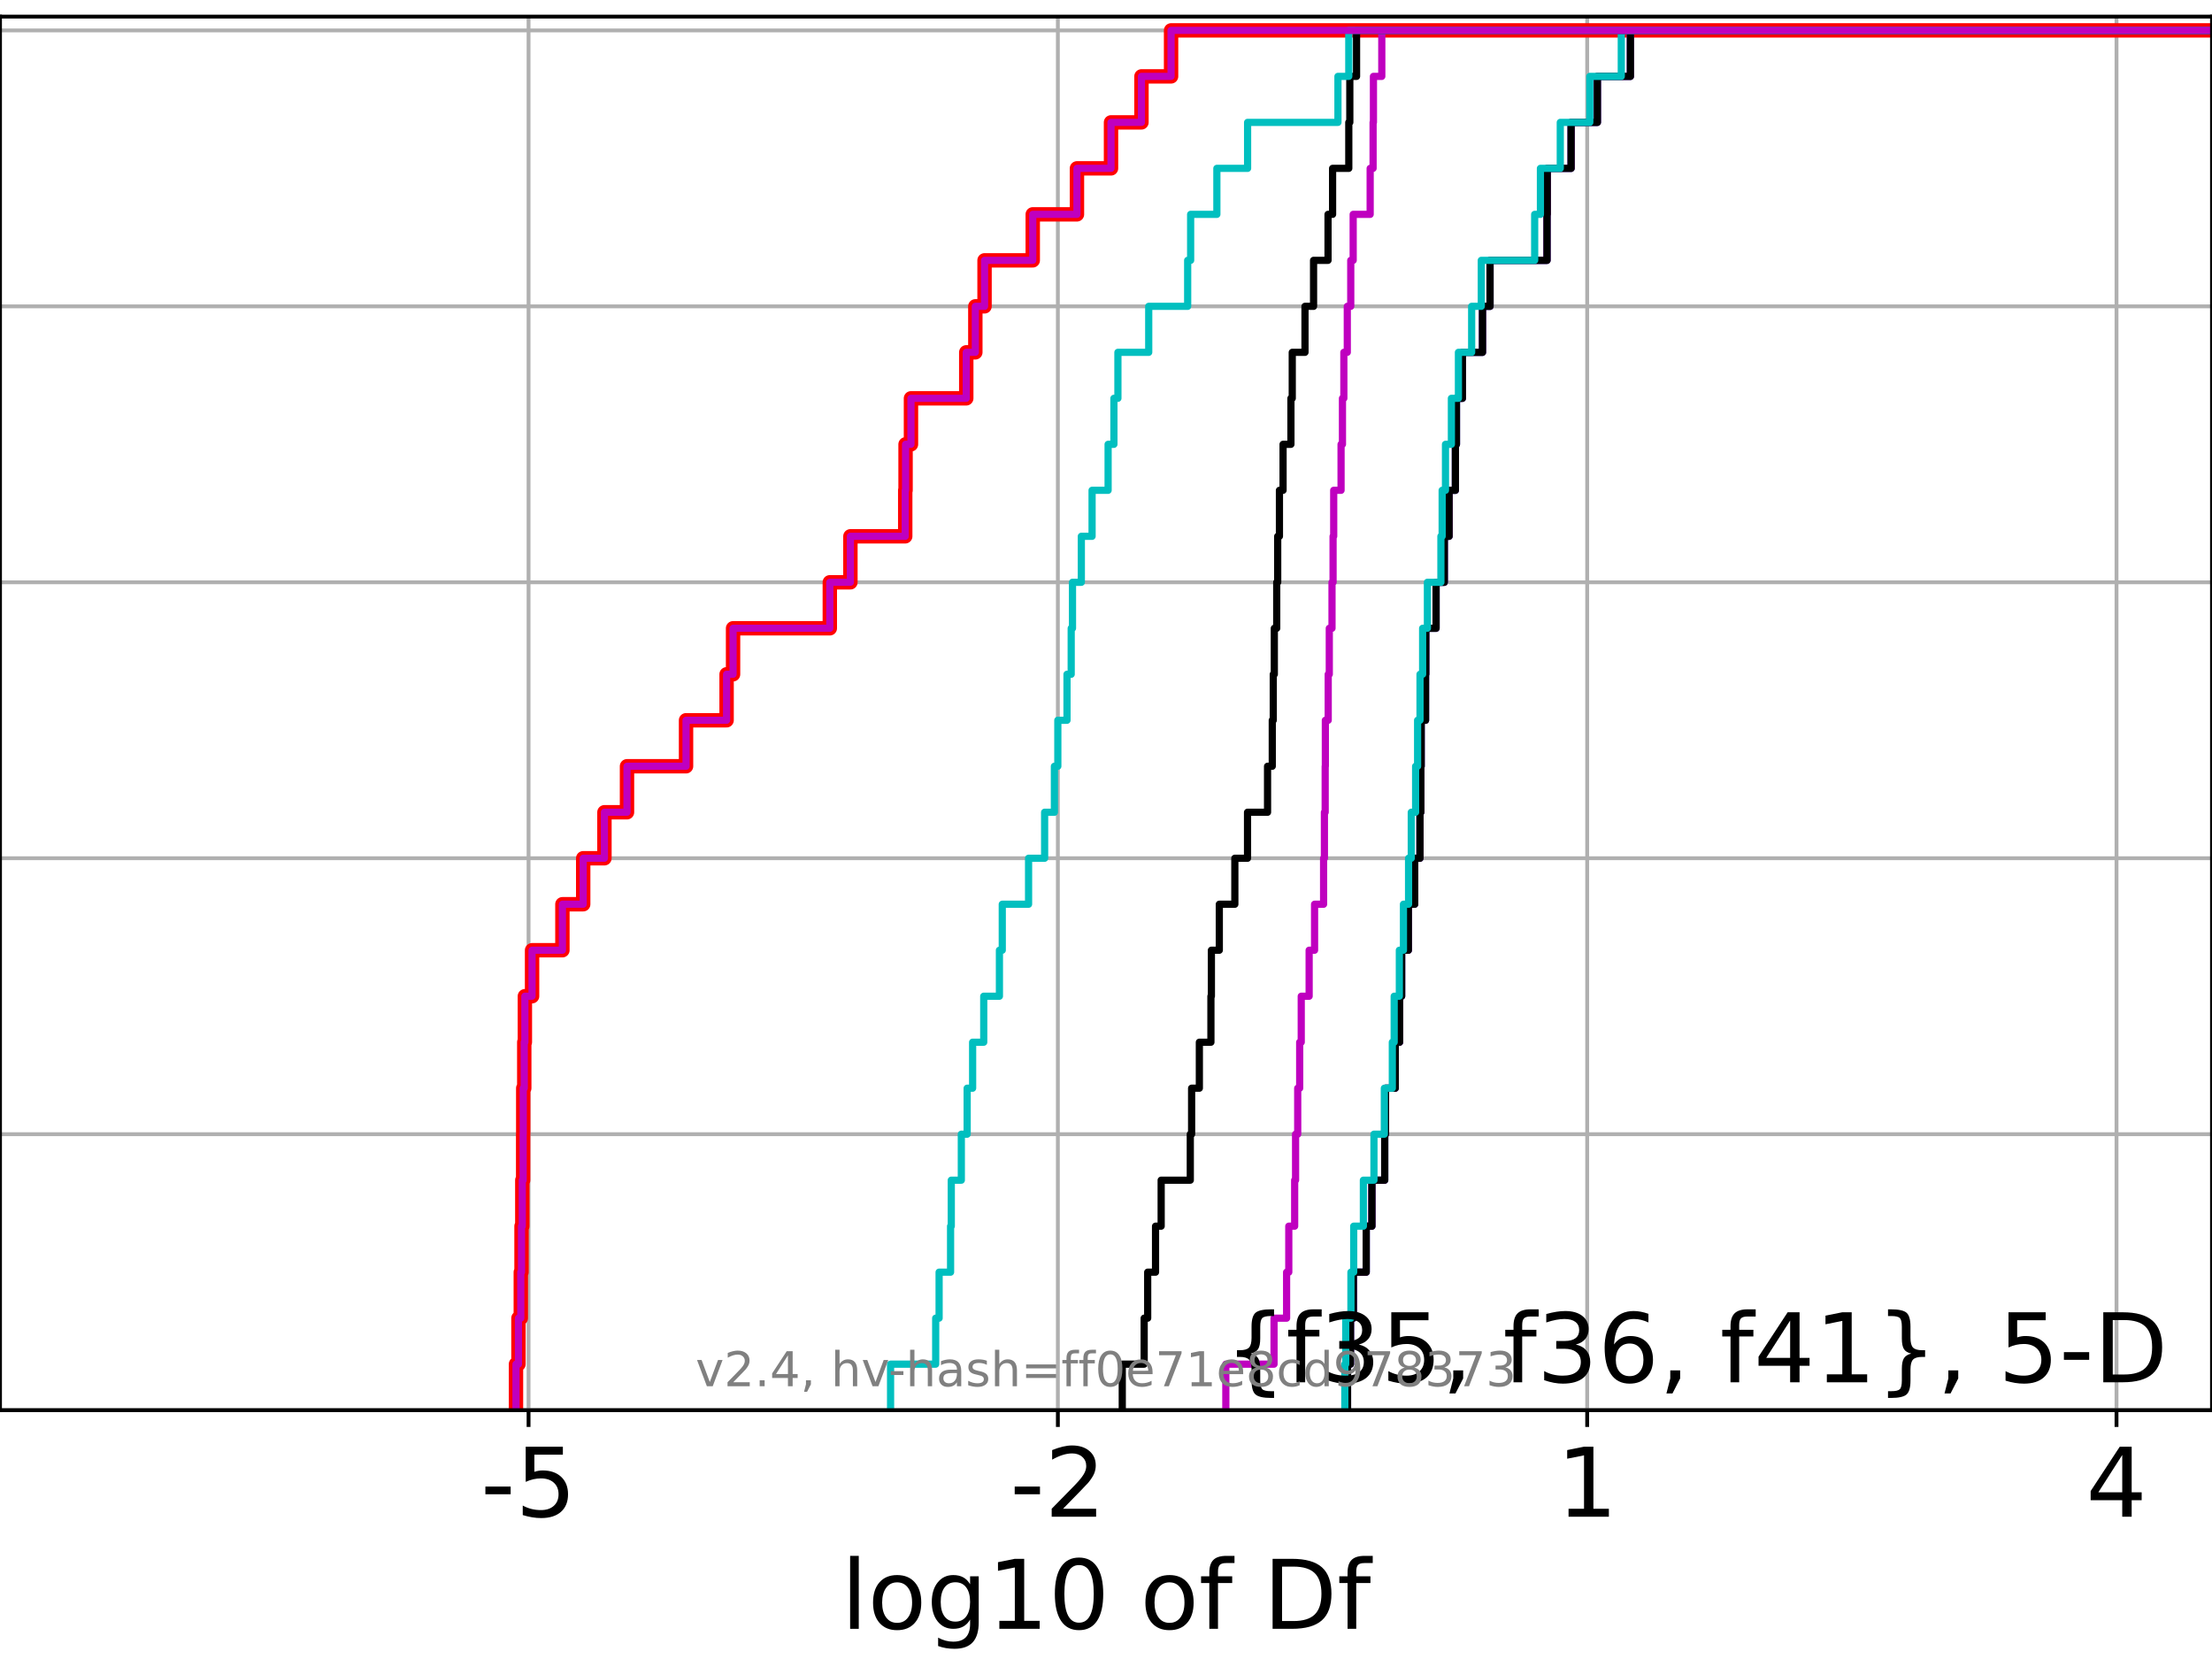 <?xml version="1.0" encoding="utf-8" standalone="no"?>
<!DOCTYPE svg PUBLIC "-//W3C//DTD SVG 1.1//EN"
  "http://www.w3.org/Graphics/SVG/1.1/DTD/svg11.dtd">
<!-- Created with matplotlib (https://matplotlib.org/) -->
<svg height="345.6pt" version="1.1" viewBox="0 0 460.8 345.6" width="460.8pt" xmlns="http://www.w3.org/2000/svg" xmlns:xlink="http://www.w3.org/1999/xlink">
 <defs>
  <style type="text/css">*{stroke-linecap:butt;stroke-linejoin:round;}</style>
 </defs>
 <g id="figure_1">
  <g id="patch_1">
   <path d="M 0 345.6 
L 460.8 345.6 
L 460.8 0 
L 0 0 
z
" style="fill:#ffffff;"/>
  </g>
  <g id="axes_1">
   <g id="patch_2">
    <path d="M 0 293.76 
L 460.8 293.76 
L 460.8 3.456 
L 0 3.456 
z
" style="fill:#ffffff;"/>
   </g>
   <g id="matplotlib.axis_1">
    <g id="xtick_1">
     <g id="line2d_1">
      <path clip-path="url(#p8b443d4c5a)" d="M 110.108 293.76 
L 110.108 3.456 
" style="fill:none;stroke:#b0b0b0;stroke-linecap:square;stroke-width:0.8;"/>
     </g>
     <g id="line2d_2">
      <defs>
       <path d="M 0 0 
L 0 3.5 
" id="med700e7040" style="stroke:#000000;stroke-width:0.8;"/>
      </defs>
      <g>
       <use style="stroke:#000000;stroke-width:0.8;" x="110.108" xlink:href="#med700e7040" y="293.76"/>
      </g>
     </g>
     <g id="text_1">
      <!-- -5 -->
      <g transform="translate(100.137 315.957)scale(0.2 -0.2)">
       <defs>
        <path d="M 4.891 31.391 
L 31.203 31.391 
L 31.203 23.391 
L 4.891 23.391 
z
" id="DejaVuSans-45"/>
        <path d="M 10.797 72.906 
L 49.516 72.906 
L 49.516 64.594 
L 19.828 64.594 
L 19.828 46.734 
Q 21.969 47.469 24.109 47.828 
Q 26.266 48.188 28.422 48.188 
Q 40.625 48.188 47.75 41.5 
Q 54.891 34.812 54.891 23.391 
Q 54.891 11.625 47.562 5.094 
Q 40.234 -1.422 26.906 -1.422 
Q 22.312 -1.422 17.547 -0.641 
Q 12.797 0.141 7.719 1.703 
L 7.719 11.625 
Q 12.109 9.234 16.797 8.062 
Q 21.484 6.891 26.703 6.891 
Q 35.156 6.891 40.078 11.328 
Q 45.016 15.766 45.016 23.391 
Q 45.016 31 40.078 35.438 
Q 35.156 39.891 26.703 39.891 
Q 22.75 39.891 18.812 39.016 
Q 14.891 38.141 10.797 36.281 
z
" id="DejaVuSans-53"/>
       </defs>
       <use xlink:href="#DejaVuSans-45"/>
       <use x="36.084" xlink:href="#DejaVuSans-53"/>
      </g>
     </g>
    </g>
    <g id="xtick_2">
     <g id="line2d_3">
      <path clip-path="url(#p8b443d4c5a)" d="M 220.374 293.76 
L 220.374 3.456 
" style="fill:none;stroke:#b0b0b0;stroke-linecap:square;stroke-width:0.8;"/>
     </g>
     <g id="line2d_4">
      <g>
       <use style="stroke:#000000;stroke-width:0.8;" x="220.374" xlink:href="#med700e7040" y="293.76"/>
      </g>
     </g>
     <g id="text_2">
      <!-- -2 -->
      <g transform="translate(210.404 315.957)scale(0.2 -0.2)">
       <defs>
        <path d="M 19.188 8.297 
L 53.609 8.297 
L 53.609 0 
L 7.328 0 
L 7.328 8.297 
Q 12.938 14.109 22.625 23.891 
Q 32.328 33.688 34.812 36.531 
Q 39.547 41.844 41.422 45.531 
Q 43.312 49.219 43.312 52.781 
Q 43.312 58.594 39.234 62.25 
Q 35.156 65.922 28.609 65.922 
Q 23.969 65.922 18.812 64.312 
Q 13.672 62.703 7.812 59.422 
L 7.812 69.391 
Q 13.766 71.781 18.938 73 
Q 24.125 74.219 28.422 74.219 
Q 39.75 74.219 46.484 68.547 
Q 53.219 62.891 53.219 53.422 
Q 53.219 48.922 51.531 44.891 
Q 49.859 40.875 45.406 35.406 
Q 44.188 33.984 37.641 27.219 
Q 31.109 20.453 19.188 8.297 
z
" id="DejaVuSans-50"/>
       </defs>
       <use xlink:href="#DejaVuSans-45"/>
       <use x="36.084" xlink:href="#DejaVuSans-50"/>
      </g>
     </g>
    </g>
    <g id="xtick_3">
     <g id="line2d_5">
      <path clip-path="url(#p8b443d4c5a)" d="M 330.64 293.76 
L 330.64 3.456 
" style="fill:none;stroke:#b0b0b0;stroke-linecap:square;stroke-width:0.8;"/>
     </g>
     <g id="line2d_6">
      <g>
       <use style="stroke:#000000;stroke-width:0.8;" x="330.64" xlink:href="#med700e7040" y="293.76"/>
      </g>
     </g>
     <g id="text_3">
      <!-- 1 -->
      <g transform="translate(324.278 315.957)scale(0.2 -0.2)">
       <defs>
        <path d="M 12.406 8.297 
L 28.516 8.297 
L 28.516 63.922 
L 10.984 60.406 
L 10.984 69.391 
L 28.422 72.906 
L 38.281 72.906 
L 38.281 8.297 
L 54.391 8.297 
L 54.391 0 
L 12.406 0 
z
" id="DejaVuSans-49"/>
       </defs>
       <use xlink:href="#DejaVuSans-49"/>
      </g>
     </g>
    </g>
    <g id="xtick_4">
     <g id="line2d_7">
      <path clip-path="url(#p8b443d4c5a)" d="M 440.907 293.76 
L 440.907 3.456 
" style="fill:none;stroke:#b0b0b0;stroke-linecap:square;stroke-width:0.8;"/>
     </g>
     <g id="line2d_8">
      <g>
       <use style="stroke:#000000;stroke-width:0.8;" x="440.907" xlink:href="#med700e7040" y="293.76"/>
      </g>
     </g>
     <g id="text_4">
      <!-- 4 -->
      <g transform="translate(434.544 315.957)scale(0.2 -0.2)">
       <defs>
        <path d="M 37.797 64.312 
L 12.891 25.391 
L 37.797 25.391 
z
M 35.203 72.906 
L 47.609 72.906 
L 47.609 25.391 
L 58.016 25.391 
L 58.016 17.188 
L 47.609 17.188 
L 47.609 0 
L 37.797 0 
L 37.797 17.188 
L 4.891 17.188 
L 4.891 26.703 
z
" id="DejaVuSans-52"/>
       </defs>
       <use xlink:href="#DejaVuSans-52"/>
      </g>
     </g>
    </g>
    <g id="text_5">
     <!-- log10 of Df -->
     <g transform="translate(175.214 339.313)scale(0.2 -0.2)">
      <defs>
       <path d="M 9.422 75.984 
L 18.406 75.984 
L 18.406 0 
L 9.422 0 
z
" id="DejaVuSans-108"/>
       <path d="M 30.609 48.391 
Q 23.391 48.391 19.188 42.75 
Q 14.984 37.109 14.984 27.297 
Q 14.984 17.484 19.156 11.844 
Q 23.344 6.203 30.609 6.203 
Q 37.797 6.203 41.984 11.859 
Q 46.188 17.531 46.188 27.297 
Q 46.188 37.016 41.984 42.703 
Q 37.797 48.391 30.609 48.391 
z
M 30.609 56 
Q 42.328 56 49.016 48.375 
Q 55.719 40.766 55.719 27.297 
Q 55.719 13.875 49.016 6.219 
Q 42.328 -1.422 30.609 -1.422 
Q 18.844 -1.422 12.172 6.219 
Q 5.516 13.875 5.516 27.297 
Q 5.516 40.766 12.172 48.375 
Q 18.844 56 30.609 56 
z
" id="DejaVuSans-111"/>
       <path d="M 45.406 27.984 
Q 45.406 37.75 41.375 43.109 
Q 37.359 48.484 30.078 48.484 
Q 22.859 48.484 18.828 43.109 
Q 14.797 37.75 14.797 27.984 
Q 14.797 18.266 18.828 12.891 
Q 22.859 7.516 30.078 7.516 
Q 37.359 7.516 41.375 12.891 
Q 45.406 18.266 45.406 27.984 
z
M 54.391 6.781 
Q 54.391 -7.172 48.188 -13.984 
Q 42 -20.797 29.203 -20.797 
Q 24.469 -20.797 20.266 -20.094 
Q 16.062 -19.391 12.109 -17.922 
L 12.109 -9.188 
Q 16.062 -11.328 19.922 -12.344 
Q 23.781 -13.375 27.781 -13.375 
Q 36.625 -13.375 41.016 -8.766 
Q 45.406 -4.156 45.406 5.172 
L 45.406 9.625 
Q 42.625 4.781 38.281 2.391 
Q 33.938 0 27.875 0 
Q 17.828 0 11.672 7.656 
Q 5.516 15.328 5.516 27.984 
Q 5.516 40.672 11.672 48.328 
Q 17.828 56 27.875 56 
Q 33.938 56 38.281 53.609 
Q 42.625 51.219 45.406 46.391 
L 45.406 54.688 
L 54.391 54.688 
z
" id="DejaVuSans-103"/>
       <path d="M 31.781 66.406 
Q 24.172 66.406 20.328 58.906 
Q 16.5 51.422 16.5 36.375 
Q 16.5 21.391 20.328 13.891 
Q 24.172 6.391 31.781 6.391 
Q 39.453 6.391 43.281 13.891 
Q 47.125 21.391 47.125 36.375 
Q 47.125 51.422 43.281 58.906 
Q 39.453 66.406 31.781 66.406 
z
M 31.781 74.219 
Q 44.047 74.219 50.516 64.516 
Q 56.984 54.828 56.984 36.375 
Q 56.984 17.969 50.516 8.266 
Q 44.047 -1.422 31.781 -1.422 
Q 19.531 -1.422 13.062 8.266 
Q 6.594 17.969 6.594 36.375 
Q 6.594 54.828 13.062 64.516 
Q 19.531 74.219 31.781 74.219 
z
" id="DejaVuSans-48"/>
       <path id="DejaVuSans-32"/>
       <path d="M 37.109 75.984 
L 37.109 68.5 
L 28.516 68.5 
Q 23.688 68.5 21.797 66.547 
Q 19.922 64.594 19.922 59.516 
L 19.922 54.688 
L 34.719 54.688 
L 34.719 47.703 
L 19.922 47.703 
L 19.922 0 
L 10.891 0 
L 10.891 47.703 
L 2.297 47.703 
L 2.297 54.688 
L 10.891 54.688 
L 10.891 58.5 
Q 10.891 67.625 15.141 71.797 
Q 19.391 75.984 28.609 75.984 
z
" id="DejaVuSans-102"/>
       <path d="M 19.672 64.797 
L 19.672 8.109 
L 31.594 8.109 
Q 46.688 8.109 53.688 14.938 
Q 60.688 21.781 60.688 36.531 
Q 60.688 51.172 53.688 57.984 
Q 46.688 64.797 31.594 64.797 
z
M 9.812 72.906 
L 30.078 72.906 
Q 51.266 72.906 61.172 64.094 
Q 71.094 55.281 71.094 36.531 
Q 71.094 17.672 61.125 8.828 
Q 51.172 0 30.078 0 
L 9.812 0 
z
" id="DejaVuSans-68"/>
      </defs>
      <use xlink:href="#DejaVuSans-108"/>
      <use x="27.783" xlink:href="#DejaVuSans-111"/>
      <use x="88.965" xlink:href="#DejaVuSans-103"/>
      <use x="152.441" xlink:href="#DejaVuSans-49"/>
      <use x="216.064" xlink:href="#DejaVuSans-48"/>
      <use x="279.688" xlink:href="#DejaVuSans-32"/>
      <use x="311.475" xlink:href="#DejaVuSans-111"/>
      <use x="372.656" xlink:href="#DejaVuSans-102"/>
      <use x="407.861" xlink:href="#DejaVuSans-32"/>
      <use x="439.648" xlink:href="#DejaVuSans-68"/>
      <use x="516.65" xlink:href="#DejaVuSans-102"/>
     </g>
    </g>
   </g>
   <g id="matplotlib.axis_2">
    <g id="ytick_1">
     <g id="line2d_9">
      <path clip-path="url(#p8b443d4c5a)" d="M 0 293.76 
L 460.8 293.76 
" style="fill:none;stroke:#b0b0b0;stroke-linecap:square;stroke-width:0.8;"/>
     </g>
     <g id="line2d_10">
      <defs>
       <path d="M 0 0 
L -3.5 0 
" id="m3505cc3cfd" style="stroke:#000000;stroke-width:0.8;"/>
      </defs>
      <g>
       <use style="stroke:#000000;stroke-width:0.8;" x="0" xlink:href="#m3505cc3cfd" y="293.76"/>
      </g>
     </g>
    </g>
    <g id="ytick_2">
     <g id="line2d_11">
      <path clip-path="url(#p8b443d4c5a)" d="M 0 236.274 
L 460.8 236.274 
" style="fill:none;stroke:#b0b0b0;stroke-linecap:square;stroke-width:0.8;"/>
     </g>
     <g id="line2d_12">
      <g>
       <use style="stroke:#000000;stroke-width:0.8;" x="0" xlink:href="#m3505cc3cfd" y="236.274"/>
      </g>
     </g>
    </g>
    <g id="ytick_3">
     <g id="line2d_13">
      <path clip-path="url(#p8b443d4c5a)" d="M 0 178.788 
L 460.8 178.788 
" style="fill:none;stroke:#b0b0b0;stroke-linecap:square;stroke-width:0.8;"/>
     </g>
     <g id="line2d_14">
      <g>
       <use style="stroke:#000000;stroke-width:0.8;" x="0" xlink:href="#m3505cc3cfd" y="178.788"/>
      </g>
     </g>
    </g>
    <g id="ytick_4">
     <g id="line2d_15">
      <path clip-path="url(#p8b443d4c5a)" d="M 0 121.302 
L 460.8 121.302 
" style="fill:none;stroke:#b0b0b0;stroke-linecap:square;stroke-width:0.8;"/>
     </g>
     <g id="line2d_16">
      <g>
       <use style="stroke:#000000;stroke-width:0.8;" x="0" xlink:href="#m3505cc3cfd" y="121.302"/>
      </g>
     </g>
    </g>
    <g id="ytick_5">
     <g id="line2d_17">
      <path clip-path="url(#p8b443d4c5a)" d="M 0 63.816 
L 460.8 63.816 
" style="fill:none;stroke:#b0b0b0;stroke-linecap:square;stroke-width:0.8;"/>
     </g>
     <g id="line2d_18">
      <g>
       <use style="stroke:#000000;stroke-width:0.8;" x="0" xlink:href="#m3505cc3cfd" y="63.816"/>
      </g>
     </g>
    </g>
    <g id="ytick_6">
     <g id="line2d_19">
      <path clip-path="url(#p8b443d4c5a)" d="M 0 6.33 
L 460.8 6.33 
" style="fill:none;stroke:#b0b0b0;stroke-linecap:square;stroke-width:0.8;"/>
     </g>
     <g id="line2d_20">
      <g>
       <use style="stroke:#000000;stroke-width:0.8;" x="0" xlink:href="#m3505cc3cfd" y="6.33"/>
      </g>
     </g>
    </g>
   </g>
   <g id="line2d_21">
    <path clip-path="url(#p8b443d4c5a)" d="M 107.488 293.76 
L 107.488 284.179 
L 108.004 284.179 
L 108.004 274.598 
L 108.492 274.598 
L 108.492 265.017 
L 108.644 265.017 
L 108.644 255.436 
L 108.806 255.436 
L 108.806 245.855 
L 108.983 245.855 
L 108.983 236.274 
L 109.001 236.274 
L 109.001 226.693 
L 109.213 226.693 
L 109.213 217.112 
L 109.341 217.112 
L 109.341 207.531 
L 110.839 207.531 
L 110.839 197.95 
L 117.16 197.95 
L 117.16 188.369 
L 121.492 188.369 
L 121.492 178.788 
L 125.916 178.788 
L 125.916 169.207 
L 130.616 169.207 
L 130.616 159.626 
L 142.915 159.626 
L 142.915 150.045 
L 151.363 150.045 
L 151.363 140.464 
L 152.71 140.464 
L 152.71 130.883 
L 172.865 130.883 
L 172.865 121.302 
L 177.156 121.302 
L 177.156 111.721 
L 188.575 111.721 
L 188.575 102.14 
L 188.646 102.14 
L 188.646 92.559 
L 189.772 92.559 
L 189.772 82.978 
L 201.289 82.978 
L 201.289 73.397 
L 203.18 73.397 
L 203.18 63.816 
L 205.099 63.816 
L 205.099 54.235 
L 215.14 54.235 
L 215.14 44.654 
L 224.35 44.654 
L 224.35 35.073 
L 231.444 35.073 
L 231.444 25.492 
L 237.787 25.492 
L 237.787 15.911 
L 243.956 15.911 
L 243.956 6.33 
L 243.956 6.33 
L 243.956 6.33 
L 460.8 6.33 
" style="fill:none;stroke:#ff0000;stroke-linecap:square;stroke-width:3;"/>
   </g>
   <g id="line2d_22">
    <path clip-path="url(#p8b443d4c5a)" d="M 280.715 293.76 
L 280.715 284.179 
L 281.326 284.179 
L 281.326 274.598 
L 281.93 274.598 
L 281.93 265.017 
L 284.605 265.017 
L 284.605 255.436 
L 285.796 255.436 
L 285.796 245.855 
L 288.464 245.855 
L 288.464 236.274 
L 288.627 236.274 
L 288.627 226.693 
L 290.656 226.693 
L 290.656 217.112 
L 291.562 217.112 
L 291.562 207.531 
L 291.985 207.531 
L 291.985 197.95 
L 293.389 197.95 
L 293.389 188.369 
L 294.707 188.369 
L 294.707 178.788 
L 295.809 178.788 
L 295.809 169.207 
L 295.986 169.207 
L 295.986 159.626 
L 296.05 159.626 
L 296.05 150.045 
L 296.964 150.045 
L 296.964 140.464 
L 297.013 140.464 
L 297.013 130.883 
L 299.158 130.883 
L 299.158 121.302 
L 300.871 121.302 
L 300.871 111.721 
L 301.872 111.721 
L 301.872 102.14 
L 303.188 102.14 
L 303.188 92.559 
L 303.402 92.559 
L 303.402 82.978 
L 304.648 82.978 
L 304.648 73.397 
L 308.834 73.397 
L 308.834 63.816 
L 310.4 63.816 
L 310.4 54.235 
L 322.273 54.235 
L 322.273 44.654 
L 322.321 44.654 
L 322.321 35.073 
L 327.29 35.073 
L 327.29 25.492 
L 332.763 25.492 
L 332.763 15.911 
L 339.646 15.911 
L 339.646 6.33 
L 339.646 6.33 
L 339.646 6.33 
L 460.8 6.33 
" style="fill:none;stroke:#00bfbf;stroke-linecap:square;stroke-width:1.5;"/>
   </g>
   <g id="line2d_23">
    <path clip-path="url(#p8b443d4c5a)" d="M 280.715 293.76 
L 280.715 284.179 
L 281.326 284.179 
L 281.326 274.598 
L 281.93 274.598 
L 281.93 265.017 
L 284.605 265.017 
L 284.605 255.436 
L 285.796 255.436 
L 285.796 245.855 
L 288.464 245.855 
L 288.464 236.274 
L 288.627 236.274 
L 288.627 226.693 
L 290.656 226.693 
L 290.656 217.112 
L 291.562 217.112 
L 291.562 207.531 
L 291.985 207.531 
L 291.985 197.95 
L 293.389 197.95 
L 293.389 188.369 
L 294.707 188.369 
L 294.707 178.788 
L 295.809 178.788 
L 295.809 169.207 
L 295.986 169.207 
L 295.986 159.626 
L 296.05 159.626 
L 296.05 150.045 
L 296.964 150.045 
L 296.964 140.464 
L 297.013 140.464 
L 297.013 130.883 
L 299.158 130.883 
L 299.158 121.302 
L 300.871 121.302 
L 300.871 111.721 
L 301.872 111.721 
L 301.872 102.14 
L 303.188 102.14 
L 303.188 92.559 
L 303.402 92.559 
L 303.402 82.978 
L 304.648 82.978 
L 304.648 73.397 
L 308.834 73.397 
L 308.834 63.816 
L 310.4 63.816 
L 310.4 54.235 
L 322.273 54.235 
L 322.273 44.654 
L 322.321 44.654 
L 322.321 35.073 
L 327.29 35.073 
L 327.29 25.492 
L 332.763 25.492 
L 332.763 15.911 
L 339.646 15.911 
L 339.646 6.33 
L 339.646 6.33 
L 339.646 6.33 
L 460.8 6.33 
" style="fill:none;stroke:#bf00bf;stroke-linecap:square;stroke-width:1.5;"/>
   </g>
   <g id="line2d_24">
    <path clip-path="url(#p8b443d4c5a)" d="M 280.715 293.76 
L 280.715 284.179 
L 281.326 284.179 
L 281.326 274.598 
L 281.93 274.598 
L 281.93 265.017 
L 284.605 265.017 
L 284.605 255.436 
L 285.796 255.436 
L 285.796 245.855 
L 288.464 245.855 
L 288.464 236.274 
L 288.627 236.274 
L 288.627 226.693 
L 290.656 226.693 
L 290.656 217.112 
L 291.562 217.112 
L 291.562 207.531 
L 291.985 207.531 
L 291.985 197.95 
L 293.389 197.95 
L 293.389 188.369 
L 294.707 188.369 
L 294.707 178.788 
L 295.809 178.788 
L 295.809 169.207 
L 295.986 169.207 
L 295.986 159.626 
L 296.05 159.626 
L 296.05 150.045 
L 296.964 150.045 
L 296.964 140.464 
L 297.013 140.464 
L 297.013 130.883 
L 299.158 130.883 
L 299.158 121.302 
L 300.871 121.302 
L 300.871 111.721 
L 301.872 111.721 
L 301.872 102.14 
L 303.187 102.14 
L 303.187 92.559 
L 303.402 92.559 
L 303.402 82.978 
L 304.648 82.978 
L 304.648 73.397 
L 308.834 73.397 
L 308.834 63.816 
L 310.4 63.816 
L 310.4 54.235 
L 322.273 54.235 
L 322.273 44.654 
L 322.321 44.654 
L 322.321 35.073 
L 327.29 35.073 
L 327.29 25.492 
L 332.763 25.492 
L 332.763 15.911 
L 339.646 15.911 
L 339.646 6.33 
L 339.646 6.33 
L 339.646 6.33 
L 460.8 6.33 
" style="fill:none;stroke:#000000;stroke-linecap:square;stroke-width:1.5;"/>
   </g>
   <g id="line2d_25">
    <path clip-path="url(#p8b443d4c5a)" d="M 280.152 293.76 
L 280.152 284.179 
L 280.342 284.179 
L 280.342 274.598 
L 281.424 274.598 
L 281.424 265.017 
L 282.002 265.017 
L 282.002 255.436 
L 284.018 255.436 
L 284.018 245.855 
L 286.22 245.855 
L 286.22 236.274 
L 288.386 236.274 
L 288.386 226.693 
L 290.048 226.693 
L 290.048 217.112 
L 290.435 217.112 
L 290.435 207.531 
L 291.511 207.531 
L 291.511 197.95 
L 292.367 197.95 
L 292.367 188.369 
L 293.431 188.369 
L 293.431 178.788 
L 293.995 178.788 
L 293.995 169.207 
L 294.899 169.207 
L 294.899 159.626 
L 295.313 159.626 
L 295.313 150.045 
L 295.816 150.045 
L 295.816 140.464 
L 296.36 140.464 
L 296.36 130.883 
L 297.356 130.883 
L 297.356 121.302 
L 300.167 121.302 
L 300.167 111.721 
L 300.428 111.721 
L 300.428 102.14 
L 301.121 102.14 
L 301.121 92.559 
L 302.353 92.559 
L 302.353 82.978 
L 303.817 82.978 
L 303.817 73.397 
L 306.573 73.397 
L 306.573 63.816 
L 308.581 63.816 
L 308.581 54.235 
L 319.701 54.235 
L 319.701 44.654 
L 320.9 44.654 
L 320.9 35.073 
L 325.036 35.073 
L 325.036 25.492 
L 331.188 25.492 
L 331.188 15.911 
L 337.743 15.911 
L 337.743 6.33 
L 337.743 6.33 
L 337.743 6.33 
L 460.8 6.33 
" style="fill:none;stroke:#00bfbf;stroke-linecap:square;stroke-width:1.5;"/>
   </g>
   <g id="line2d_26">
    <path clip-path="url(#p8b443d4c5a)" d="M 255.364 293.76 
L 255.364 284.179 
L 265.405 284.179 
L 265.405 274.598 
L 268.023 274.598 
L 268.023 265.017 
L 268.478 265.017 
L 268.478 255.436 
L 269.701 255.436 
L 269.701 245.855 
L 269.892 245.855 
L 269.892 236.274 
L 270.336 236.274 
L 270.336 226.693 
L 270.748 226.693 
L 270.748 217.112 
L 271.072 217.112 
L 271.072 207.531 
L 272.719 207.531 
L 272.719 197.95 
L 273.849 197.95 
L 273.849 188.369 
L 275.728 188.369 
L 275.728 178.788 
L 275.9 178.788 
L 275.9 169.207 
L 276.061 169.207 
L 276.061 159.626 
L 276.095 159.626 
L 276.095 150.045 
L 276.69 150.045 
L 276.69 140.464 
L 276.916 140.464 
L 276.916 130.883 
L 277.482 130.883 
L 277.482 121.302 
L 277.704 121.302 
L 277.704 111.721 
L 277.835 111.721 
L 277.835 102.14 
L 279.368 102.14 
L 279.368 92.559 
L 279.659 92.559 
L 279.659 82.978 
L 279.949 82.978 
L 279.949 73.397 
L 280.666 73.397 
L 280.666 63.816 
L 281.386 63.816 
L 281.386 54.235 
L 281.894 54.235 
L 281.894 44.654 
L 285.43 44.654 
L 285.43 35.073 
L 286.04 35.073 
L 286.04 25.492 
L 286.112 25.492 
L 286.112 15.911 
L 287.853 15.911 
L 287.853 6.33 
L 287.853 6.33 
L 287.853 6.33 
L 460.8 6.33 
" style="fill:none;stroke:#bf00bf;stroke-linecap:square;stroke-width:1.5;"/>
   </g>
   <g id="line2d_27">
    <path clip-path="url(#p8b443d4c5a)" d="M 233.79 293.76 
L 233.79 284.179 
L 238.351 284.179 
L 238.351 274.598 
L 239.084 274.598 
L 239.084 265.017 
L 240.72 265.017 
L 240.72 255.436 
L 241.892 255.436 
L 241.892 245.855 
L 247.96 245.855 
L 247.96 236.274 
L 248.236 236.274 
L 248.236 226.693 
L 249.849 226.693 
L 249.849 217.112 
L 252.257 217.112 
L 252.257 207.531 
L 252.356 207.531 
L 252.356 197.95 
L 254.005 197.95 
L 254.005 188.369 
L 257.241 188.369 
L 257.241 178.788 
L 259.883 178.788 
L 259.883 169.207 
L 264.054 169.207 
L 264.054 159.626 
L 265.037 159.626 
L 265.037 150.045 
L 265.246 150.045 
L 265.246 140.464 
L 265.465 140.464 
L 265.465 130.883 
L 265.964 130.883 
L 265.964 121.302 
L 266.169 121.302 
L 266.169 111.721 
L 266.53 111.721 
L 266.53 102.14 
L 267.286 102.14 
L 267.286 92.559 
L 268.925 92.559 
L 268.925 82.978 
L 269.2 82.978 
L 269.2 73.397 
L 271.854 73.397 
L 271.854 63.816 
L 273.64 63.816 
L 273.64 54.235 
L 276.653 54.235 
L 276.653 44.654 
L 277.604 44.654 
L 277.604 35.073 
L 280.978 35.073 
L 280.978 25.492 
L 281.192 25.492 
L 281.192 15.911 
L 282.596 15.911 
L 282.596 6.33 
L 282.596 6.33 
L 282.596 6.33 
L 460.8 6.33 
" style="fill:none;stroke:#000000;stroke-linecap:square;stroke-width:1.5;"/>
   </g>
   <g id="line2d_28">
    <path clip-path="url(#p8b443d4c5a)" d="M 185.523 293.76 
L 185.523 284.179 
L 194.921 284.179 
L 194.921 274.598 
L 195.635 274.598 
L 195.635 265.017 
L 198.022 265.017 
L 198.022 255.436 
L 198.171 255.436 
L 198.171 245.855 
L 200.263 245.855 
L 200.263 236.274 
L 201.476 236.274 
L 201.476 226.693 
L 202.615 226.693 
L 202.615 217.112 
L 204.931 217.112 
L 204.931 207.531 
L 208.198 207.531 
L 208.198 197.95 
L 208.791 197.95 
L 208.791 188.369 
L 214.271 188.369 
L 214.271 178.788 
L 217.615 178.788 
L 217.615 169.207 
L 219.651 169.207 
L 219.651 159.626 
L 220.365 159.626 
L 220.365 150.045 
L 222.277 150.045 
L 222.277 140.464 
L 223.151 140.464 
L 223.151 130.883 
L 223.42 130.883 
L 223.42 121.302 
L 225.262 121.302 
L 225.262 111.721 
L 227.501 111.721 
L 227.501 102.14 
L 230.84 102.14 
L 230.84 92.559 
L 232.049 92.559 
L 232.049 82.978 
L 232.881 82.978 
L 232.881 73.397 
L 239.299 73.397 
L 239.299 63.816 
L 247.413 63.816 
L 247.413 54.235 
L 248.032 54.235 
L 248.032 44.654 
L 253.496 44.654 
L 253.496 35.073 
L 259.898 35.073 
L 259.898 25.492 
L 278.719 25.492 
L 278.719 15.911 
L 280.977 15.911 
L 280.977 6.33 
L 280.977 6.33 
L 280.977 6.33 
L 460.8 6.33 
" style="fill:none;stroke:#00bfbf;stroke-linecap:square;stroke-width:1.5;"/>
   </g>
   <g id="line2d_29">
    <path clip-path="url(#p8b443d4c5a)" d="M 107.488 293.76 
L 107.488 284.179 
L 108.004 284.179 
L 108.004 274.598 
L 108.492 274.598 
L 108.492 265.017 
L 108.644 265.017 
L 108.644 255.436 
L 108.806 255.436 
L 108.806 245.855 
L 108.983 245.855 
L 108.983 236.274 
L 109.001 236.274 
L 109.001 226.693 
L 109.213 226.693 
L 109.213 217.112 
L 109.341 217.112 
L 109.341 207.531 
L 110.839 207.531 
L 110.839 197.95 
L 117.16 197.95 
L 117.16 188.369 
L 121.492 188.369 
L 121.492 178.788 
L 125.916 178.788 
L 125.916 169.207 
L 130.616 169.207 
L 130.616 159.626 
L 142.915 159.626 
L 142.915 150.045 
L 151.363 150.045 
L 151.363 140.464 
L 152.71 140.464 
L 152.71 130.883 
L 172.865 130.883 
L 172.865 121.302 
L 177.156 121.302 
L 177.156 111.721 
L 188.575 111.721 
L 188.575 102.14 
L 188.646 102.14 
L 188.646 92.559 
L 189.772 92.559 
L 189.772 82.978 
L 201.289 82.978 
L 201.289 73.397 
L 203.18 73.397 
L 203.18 63.816 
L 205.099 63.816 
L 205.099 54.235 
L 215.14 54.235 
L 215.14 44.654 
L 224.35 44.654 
L 224.35 35.073 
L 231.444 35.073 
L 231.444 25.492 
L 237.787 25.492 
L 237.787 15.911 
L 243.956 15.911 
L 243.956 6.33 
L 243.956 6.33 
L 243.956 6.33 
L 460.8 6.33 
" style="fill:none;stroke:#bf00bf;stroke-linecap:square;stroke-width:1.5;"/>
   </g>
   <g id="patch_3">
    <path d="M 0 293.76 
L 0 3.456 
" style="fill:none;stroke:#000000;stroke-linecap:square;stroke-linejoin:miter;stroke-width:0.8;"/>
   </g>
   <g id="patch_4">
    <path d="M 460.8 293.76 
L 460.8 3.456 
" style="fill:none;stroke:#000000;stroke-linecap:square;stroke-linejoin:miter;stroke-width:0.8;"/>
   </g>
   <g id="patch_5">
    <path d="M 0 293.76 
L 460.8 293.76 
" style="fill:none;stroke:#000000;stroke-linecap:square;stroke-linejoin:miter;stroke-width:0.8;"/>
   </g>
   <g id="patch_6">
    <path d="M 0 3.456 
L 460.8 3.456 
" style="fill:none;stroke:#000000;stroke-linecap:square;stroke-linejoin:miter;stroke-width:0.8;"/>
   </g>
   <g id="text_6">
    <!-- {f35, f36, f41}, 5-D -->
    <g transform="translate(255.184 287.954)scale(0.2 -0.2)">
     <defs>
      <path d="M 51.125 -9.281 
L 51.125 -16.312 
L 48.094 -16.312 
Q 35.938 -16.312 31.812 -12.688 
Q 27.688 -9.078 27.688 1.703 
L 27.688 13.375 
Q 27.688 20.75 25.047 23.578 
Q 22.406 26.422 15.484 26.422 
L 12.5 26.422 
L 12.5 33.406 
L 15.484 33.406 
Q 22.469 33.406 25.078 36.203 
Q 27.688 39.016 27.688 46.297 
L 27.688 58.016 
Q 27.688 68.797 31.812 72.391 
Q 35.938 75.984 48.094 75.984 
L 51.125 75.984 
L 51.125 69 
L 47.797 69 
Q 40.922 69 38.812 66.844 
Q 36.719 64.703 36.719 57.812 
L 36.719 45.703 
Q 36.719 38.031 34.5 34.562 
Q 32.281 31.109 26.906 29.891 
Q 32.328 28.562 34.516 25.094 
Q 36.719 21.625 36.719 14.016 
L 36.719 1.906 
Q 36.719 -4.984 38.812 -7.125 
Q 40.922 -9.281 47.797 -9.281 
z
" id="DejaVuSans-123"/>
      <path d="M 40.578 39.312 
Q 47.656 37.797 51.625 33 
Q 55.609 28.219 55.609 21.188 
Q 55.609 10.406 48.188 4.484 
Q 40.766 -1.422 27.094 -1.422 
Q 22.516 -1.422 17.656 -0.516 
Q 12.797 0.391 7.625 2.203 
L 7.625 11.719 
Q 11.719 9.328 16.594 8.109 
Q 21.484 6.891 26.812 6.891 
Q 36.078 6.891 40.938 10.547 
Q 45.797 14.203 45.797 21.188 
Q 45.797 27.641 41.281 31.266 
Q 36.766 34.906 28.719 34.906 
L 20.219 34.906 
L 20.219 43.016 
L 29.109 43.016 
Q 36.375 43.016 40.234 45.922 
Q 44.094 48.828 44.094 54.297 
Q 44.094 59.906 40.109 62.906 
Q 36.141 65.922 28.719 65.922 
Q 24.656 65.922 20.016 65.031 
Q 15.375 64.156 9.812 62.312 
L 9.812 71.094 
Q 15.438 72.656 20.344 73.438 
Q 25.25 74.219 29.594 74.219 
Q 40.828 74.219 47.359 69.109 
Q 53.906 64.016 53.906 55.328 
Q 53.906 49.266 50.438 45.094 
Q 46.969 40.922 40.578 39.312 
z
" id="DejaVuSans-51"/>
      <path d="M 11.719 12.406 
L 22.016 12.406 
L 22.016 4 
L 14.016 -11.625 
L 7.719 -11.625 
L 11.719 4 
z
" id="DejaVuSans-44"/>
      <path d="M 33.016 40.375 
Q 26.375 40.375 22.484 35.828 
Q 18.609 31.297 18.609 23.391 
Q 18.609 15.531 22.484 10.953 
Q 26.375 6.391 33.016 6.391 
Q 39.656 6.391 43.531 10.953 
Q 47.406 15.531 47.406 23.391 
Q 47.406 31.297 43.531 35.828 
Q 39.656 40.375 33.016 40.375 
z
M 52.594 71.297 
L 52.594 62.312 
Q 48.875 64.062 45.094 64.984 
Q 41.312 65.922 37.594 65.922 
Q 27.828 65.922 22.672 59.328 
Q 17.531 52.734 16.797 39.406 
Q 19.672 43.656 24.016 45.922 
Q 28.375 48.188 33.594 48.188 
Q 44.578 48.188 50.953 41.516 
Q 57.328 34.859 57.328 23.391 
Q 57.328 12.156 50.688 5.359 
Q 44.047 -1.422 33.016 -1.422 
Q 20.359 -1.422 13.672 8.266 
Q 6.984 17.969 6.984 36.375 
Q 6.984 53.656 15.188 63.938 
Q 23.391 74.219 37.203 74.219 
Q 40.922 74.219 44.703 73.484 
Q 48.484 72.75 52.594 71.297 
z
" id="DejaVuSans-54"/>
      <path d="M 12.5 -9.281 
L 15.922 -9.281 
Q 22.75 -9.281 24.828 -7.172 
Q 26.906 -5.078 26.906 1.906 
L 26.906 14.016 
Q 26.906 21.625 29.094 25.094 
Q 31.297 28.562 36.719 29.891 
Q 31.297 31.109 29.094 34.562 
Q 26.906 38.031 26.906 45.703 
L 26.906 57.812 
Q 26.906 64.75 24.828 66.875 
Q 22.75 69 15.922 69 
L 12.5 69 
L 12.5 75.984 
L 15.578 75.984 
Q 27.734 75.984 31.812 72.391 
Q 35.891 68.797 35.891 58.016 
L 35.891 46.297 
Q 35.891 39.016 38.516 36.203 
Q 41.156 33.406 48.094 33.406 
L 51.125 33.406 
L 51.125 26.422 
L 48.094 26.422 
Q 41.156 26.422 38.516 23.578 
Q 35.891 20.75 35.891 13.375 
L 35.891 1.703 
Q 35.891 -9.078 31.812 -12.688 
Q 27.734 -16.312 15.578 -16.312 
L 12.5 -16.312 
z
" id="DejaVuSans-125"/>
     </defs>
     <use xlink:href="#DejaVuSans-123"/>
     <use x="63.623" xlink:href="#DejaVuSans-102"/>
     <use x="98.828" xlink:href="#DejaVuSans-51"/>
     <use x="162.451" xlink:href="#DejaVuSans-53"/>
     <use x="226.074" xlink:href="#DejaVuSans-44"/>
     <use x="257.861" xlink:href="#DejaVuSans-32"/>
     <use x="289.648" xlink:href="#DejaVuSans-102"/>
     <use x="324.854" xlink:href="#DejaVuSans-51"/>
     <use x="388.477" xlink:href="#DejaVuSans-54"/>
     <use x="452.1" xlink:href="#DejaVuSans-44"/>
     <use x="483.887" xlink:href="#DejaVuSans-32"/>
     <use x="515.674" xlink:href="#DejaVuSans-102"/>
     <use x="550.879" xlink:href="#DejaVuSans-52"/>
     <use x="614.502" xlink:href="#DejaVuSans-49"/>
     <use x="678.125" xlink:href="#DejaVuSans-125"/>
     <use x="741.748" xlink:href="#DejaVuSans-44"/>
     <use x="773.535" xlink:href="#DejaVuSans-32"/>
     <use x="805.322" xlink:href="#DejaVuSans-53"/>
     <use x="868.945" xlink:href="#DejaVuSans-45"/>
     <use x="905.029" xlink:href="#DejaVuSans-68"/>
    </g>
   </g>
   <g id="text_7">
    <!-- v2.4, hv-hash=ff0e71e8cd978373 -->
    <g style="fill:#808080;" transform="translate(144.905 288.777)scale(0.1 -0.1)">
     <defs>
      <path d="M 2.984 54.688 
L 12.5 54.688 
L 29.594 8.797 
L 46.688 54.688 
L 56.203 54.688 
L 35.688 0 
L 23.484 0 
z
" id="DejaVuSans-118"/>
      <path d="M 10.688 12.406 
L 21 12.406 
L 21 0 
L 10.688 0 
z
" id="DejaVuSans-46"/>
      <path d="M 54.891 33.016 
L 54.891 0 
L 45.906 0 
L 45.906 32.719 
Q 45.906 40.484 42.875 44.328 
Q 39.844 48.188 33.797 48.188 
Q 26.516 48.188 22.312 43.547 
Q 18.109 38.922 18.109 30.906 
L 18.109 0 
L 9.078 0 
L 9.078 75.984 
L 18.109 75.984 
L 18.109 46.188 
Q 21.344 51.125 25.703 53.562 
Q 30.078 56 35.797 56 
Q 45.219 56 50.047 50.172 
Q 54.891 44.344 54.891 33.016 
z
" id="DejaVuSans-104"/>
      <path d="M 34.281 27.484 
Q 23.391 27.484 19.188 25 
Q 14.984 22.516 14.984 16.5 
Q 14.984 11.719 18.141 8.906 
Q 21.297 6.109 26.703 6.109 
Q 34.188 6.109 38.703 11.406 
Q 43.219 16.703 43.219 25.484 
L 43.219 27.484 
z
M 52.203 31.203 
L 52.203 0 
L 43.219 0 
L 43.219 8.297 
Q 40.141 3.328 35.547 0.953 
Q 30.953 -1.422 24.312 -1.422 
Q 15.922 -1.422 10.953 3.297 
Q 6 8.016 6 15.922 
Q 6 25.141 12.172 29.828 
Q 18.359 34.516 30.609 34.516 
L 43.219 34.516 
L 43.219 35.406 
Q 43.219 41.609 39.141 45 
Q 35.062 48.391 27.688 48.391 
Q 23 48.391 18.547 47.266 
Q 14.109 46.141 10.016 43.891 
L 10.016 52.203 
Q 14.938 54.109 19.578 55.047 
Q 24.219 56 28.609 56 
Q 40.484 56 46.344 49.844 
Q 52.203 43.703 52.203 31.203 
z
" id="DejaVuSans-97"/>
      <path d="M 44.281 53.078 
L 44.281 44.578 
Q 40.484 46.531 36.375 47.5 
Q 32.281 48.484 27.875 48.484 
Q 21.188 48.484 17.844 46.438 
Q 14.5 44.391 14.5 40.281 
Q 14.5 37.156 16.891 35.375 
Q 19.281 33.594 26.516 31.984 
L 29.594 31.297 
Q 39.156 29.25 43.188 25.516 
Q 47.219 21.781 47.219 15.094 
Q 47.219 7.469 41.188 3.016 
Q 35.156 -1.422 24.609 -1.422 
Q 20.219 -1.422 15.453 -0.562 
Q 10.688 0.297 5.422 2 
L 5.422 11.281 
Q 10.406 8.688 15.234 7.391 
Q 20.062 6.109 24.812 6.109 
Q 31.156 6.109 34.562 8.281 
Q 37.984 10.453 37.984 14.406 
Q 37.984 18.062 35.516 20.016 
Q 33.062 21.969 24.703 23.781 
L 21.578 24.516 
Q 13.234 26.266 9.516 29.906 
Q 5.812 33.547 5.812 39.891 
Q 5.812 47.609 11.281 51.797 
Q 16.75 56 26.812 56 
Q 31.781 56 36.172 55.266 
Q 40.578 54.547 44.281 53.078 
z
" id="DejaVuSans-115"/>
      <path d="M 10.594 45.406 
L 73.188 45.406 
L 73.188 37.203 
L 10.594 37.203 
z
M 10.594 25.484 
L 73.188 25.484 
L 73.188 17.188 
L 10.594 17.188 
z
" id="DejaVuSans-61"/>
      <path d="M 56.203 29.594 
L 56.203 25.203 
L 14.891 25.203 
Q 15.484 15.922 20.484 11.062 
Q 25.484 6.203 34.422 6.203 
Q 39.594 6.203 44.453 7.469 
Q 49.312 8.734 54.109 11.281 
L 54.109 2.781 
Q 49.266 0.734 44.188 -0.344 
Q 39.109 -1.422 33.891 -1.422 
Q 20.797 -1.422 13.156 6.188 
Q 5.516 13.812 5.516 26.812 
Q 5.516 40.234 12.766 48.109 
Q 20.016 56 32.328 56 
Q 43.359 56 49.781 48.891 
Q 56.203 41.797 56.203 29.594 
z
M 47.219 32.234 
Q 47.125 39.594 43.094 43.984 
Q 39.062 48.391 32.422 48.391 
Q 24.906 48.391 20.391 44.141 
Q 15.875 39.891 15.188 32.172 
z
" id="DejaVuSans-101"/>
      <path d="M 8.203 72.906 
L 55.078 72.906 
L 55.078 68.703 
L 28.609 0 
L 18.312 0 
L 43.219 64.594 
L 8.203 64.594 
z
" id="DejaVuSans-55"/>
      <path d="M 31.781 34.625 
Q 24.75 34.625 20.719 30.859 
Q 16.703 27.094 16.703 20.516 
Q 16.703 13.922 20.719 10.156 
Q 24.75 6.391 31.781 6.391 
Q 38.812 6.391 42.859 10.172 
Q 46.922 13.969 46.922 20.516 
Q 46.922 27.094 42.891 30.859 
Q 38.875 34.625 31.781 34.625 
z
M 21.922 38.812 
Q 15.578 40.375 12.031 44.719 
Q 8.5 49.078 8.5 55.328 
Q 8.5 64.062 14.719 69.141 
Q 20.953 74.219 31.781 74.219 
Q 42.672 74.219 48.875 69.141 
Q 55.078 64.062 55.078 55.328 
Q 55.078 49.078 51.531 44.719 
Q 48 40.375 41.703 38.812 
Q 48.828 37.156 52.797 32.312 
Q 56.781 27.484 56.781 20.516 
Q 56.781 9.906 50.312 4.234 
Q 43.844 -1.422 31.781 -1.422 
Q 19.734 -1.422 13.25 4.234 
Q 6.781 9.906 6.781 20.516 
Q 6.781 27.484 10.781 32.312 
Q 14.797 37.156 21.922 38.812 
z
M 18.312 54.391 
Q 18.312 48.734 21.844 45.562 
Q 25.391 42.391 31.781 42.391 
Q 38.141 42.391 41.719 45.562 
Q 45.312 48.734 45.312 54.391 
Q 45.312 60.062 41.719 63.234 
Q 38.141 66.406 31.781 66.406 
Q 25.391 66.406 21.844 63.234 
Q 18.312 60.062 18.312 54.391 
z
" id="DejaVuSans-56"/>
      <path d="M 48.781 52.594 
L 48.781 44.188 
Q 44.969 46.297 41.141 47.344 
Q 37.312 48.391 33.406 48.391 
Q 24.656 48.391 19.812 42.844 
Q 14.984 37.312 14.984 27.297 
Q 14.984 17.281 19.812 11.734 
Q 24.656 6.203 33.406 6.203 
Q 37.312 6.203 41.141 7.25 
Q 44.969 8.297 48.781 10.406 
L 48.781 2.094 
Q 45.016 0.344 40.984 -0.531 
Q 36.969 -1.422 32.422 -1.422 
Q 20.062 -1.422 12.781 6.344 
Q 5.516 14.109 5.516 27.297 
Q 5.516 40.672 12.859 48.328 
Q 20.219 56 33.016 56 
Q 37.156 56 41.109 55.141 
Q 45.062 54.297 48.781 52.594 
z
" id="DejaVuSans-99"/>
      <path d="M 45.406 46.391 
L 45.406 75.984 
L 54.391 75.984 
L 54.391 0 
L 45.406 0 
L 45.406 8.203 
Q 42.578 3.328 38.25 0.953 
Q 33.938 -1.422 27.875 -1.422 
Q 17.969 -1.422 11.734 6.484 
Q 5.516 14.406 5.516 27.297 
Q 5.516 40.188 11.734 48.094 
Q 17.969 56 27.875 56 
Q 33.938 56 38.25 53.625 
Q 42.578 51.266 45.406 46.391 
z
M 14.797 27.297 
Q 14.797 17.391 18.875 11.75 
Q 22.953 6.109 30.078 6.109 
Q 37.203 6.109 41.297 11.75 
Q 45.406 17.391 45.406 27.297 
Q 45.406 37.203 41.297 42.844 
Q 37.203 48.484 30.078 48.484 
Q 22.953 48.484 18.875 42.844 
Q 14.797 37.203 14.797 27.297 
z
" id="DejaVuSans-100"/>
      <path d="M 10.984 1.516 
L 10.984 10.5 
Q 14.703 8.734 18.5 7.812 
Q 22.312 6.891 25.984 6.891 
Q 35.75 6.891 40.891 13.453 
Q 46.047 20.016 46.781 33.406 
Q 43.953 29.203 39.594 26.953 
Q 35.25 24.703 29.984 24.703 
Q 19.047 24.703 12.672 31.312 
Q 6.297 37.938 6.297 49.422 
Q 6.297 60.641 12.938 67.422 
Q 19.578 74.219 30.609 74.219 
Q 43.266 74.219 49.922 64.516 
Q 56.594 54.828 56.594 36.375 
Q 56.594 19.141 48.406 8.859 
Q 40.234 -1.422 26.422 -1.422 
Q 22.703 -1.422 18.891 -0.688 
Q 15.094 0.047 10.984 1.516 
z
M 30.609 32.422 
Q 37.25 32.422 41.125 36.953 
Q 45.016 41.5 45.016 49.422 
Q 45.016 57.281 41.125 61.844 
Q 37.25 66.406 30.609 66.406 
Q 23.969 66.406 20.094 61.844 
Q 16.219 57.281 16.219 49.422 
Q 16.219 41.5 20.094 36.953 
Q 23.969 32.422 30.609 32.422 
z
" id="DejaVuSans-57"/>
     </defs>
     <use xlink:href="#DejaVuSans-118"/>
     <use x="59.18" xlink:href="#DejaVuSans-50"/>
     <use x="122.803" xlink:href="#DejaVuSans-46"/>
     <use x="154.59" xlink:href="#DejaVuSans-52"/>
     <use x="218.213" xlink:href="#DejaVuSans-44"/>
     <use x="250" xlink:href="#DejaVuSans-32"/>
     <use x="281.787" xlink:href="#DejaVuSans-104"/>
     <use x="345.166" xlink:href="#DejaVuSans-118"/>
     <use x="401.721" xlink:href="#DejaVuSans-45"/>
     <use x="437.805" xlink:href="#DejaVuSans-104"/>
     <use x="501.184" xlink:href="#DejaVuSans-97"/>
     <use x="562.463" xlink:href="#DejaVuSans-115"/>
     <use x="614.562" xlink:href="#DejaVuSans-104"/>
     <use x="677.941" xlink:href="#DejaVuSans-61"/>
     <use x="761.73" xlink:href="#DejaVuSans-102"/>
     <use x="796.936" xlink:href="#DejaVuSans-102"/>
     <use x="832.141" xlink:href="#DejaVuSans-48"/>
     <use x="895.764" xlink:href="#DejaVuSans-101"/>
     <use x="957.287" xlink:href="#DejaVuSans-55"/>
     <use x="1020.91" xlink:href="#DejaVuSans-49"/>
     <use x="1084.533" xlink:href="#DejaVuSans-101"/>
     <use x="1146.057" xlink:href="#DejaVuSans-56"/>
     <use x="1209.68" xlink:href="#DejaVuSans-99"/>
     <use x="1264.66" xlink:href="#DejaVuSans-100"/>
     <use x="1328.137" xlink:href="#DejaVuSans-57"/>
     <use x="1391.76" xlink:href="#DejaVuSans-55"/>
     <use x="1455.383" xlink:href="#DejaVuSans-56"/>
     <use x="1519.006" xlink:href="#DejaVuSans-51"/>
     <use x="1582.629" xlink:href="#DejaVuSans-55"/>
     <use x="1646.252" xlink:href="#DejaVuSans-51"/>
    </g>
   </g>
  </g>
 </g>
 <defs>
  <clipPath id="p8b443d4c5a">
   <rect height="290.304" width="460.8" x="0" y="3.456"/>
  </clipPath>
 </defs>
</svg>
